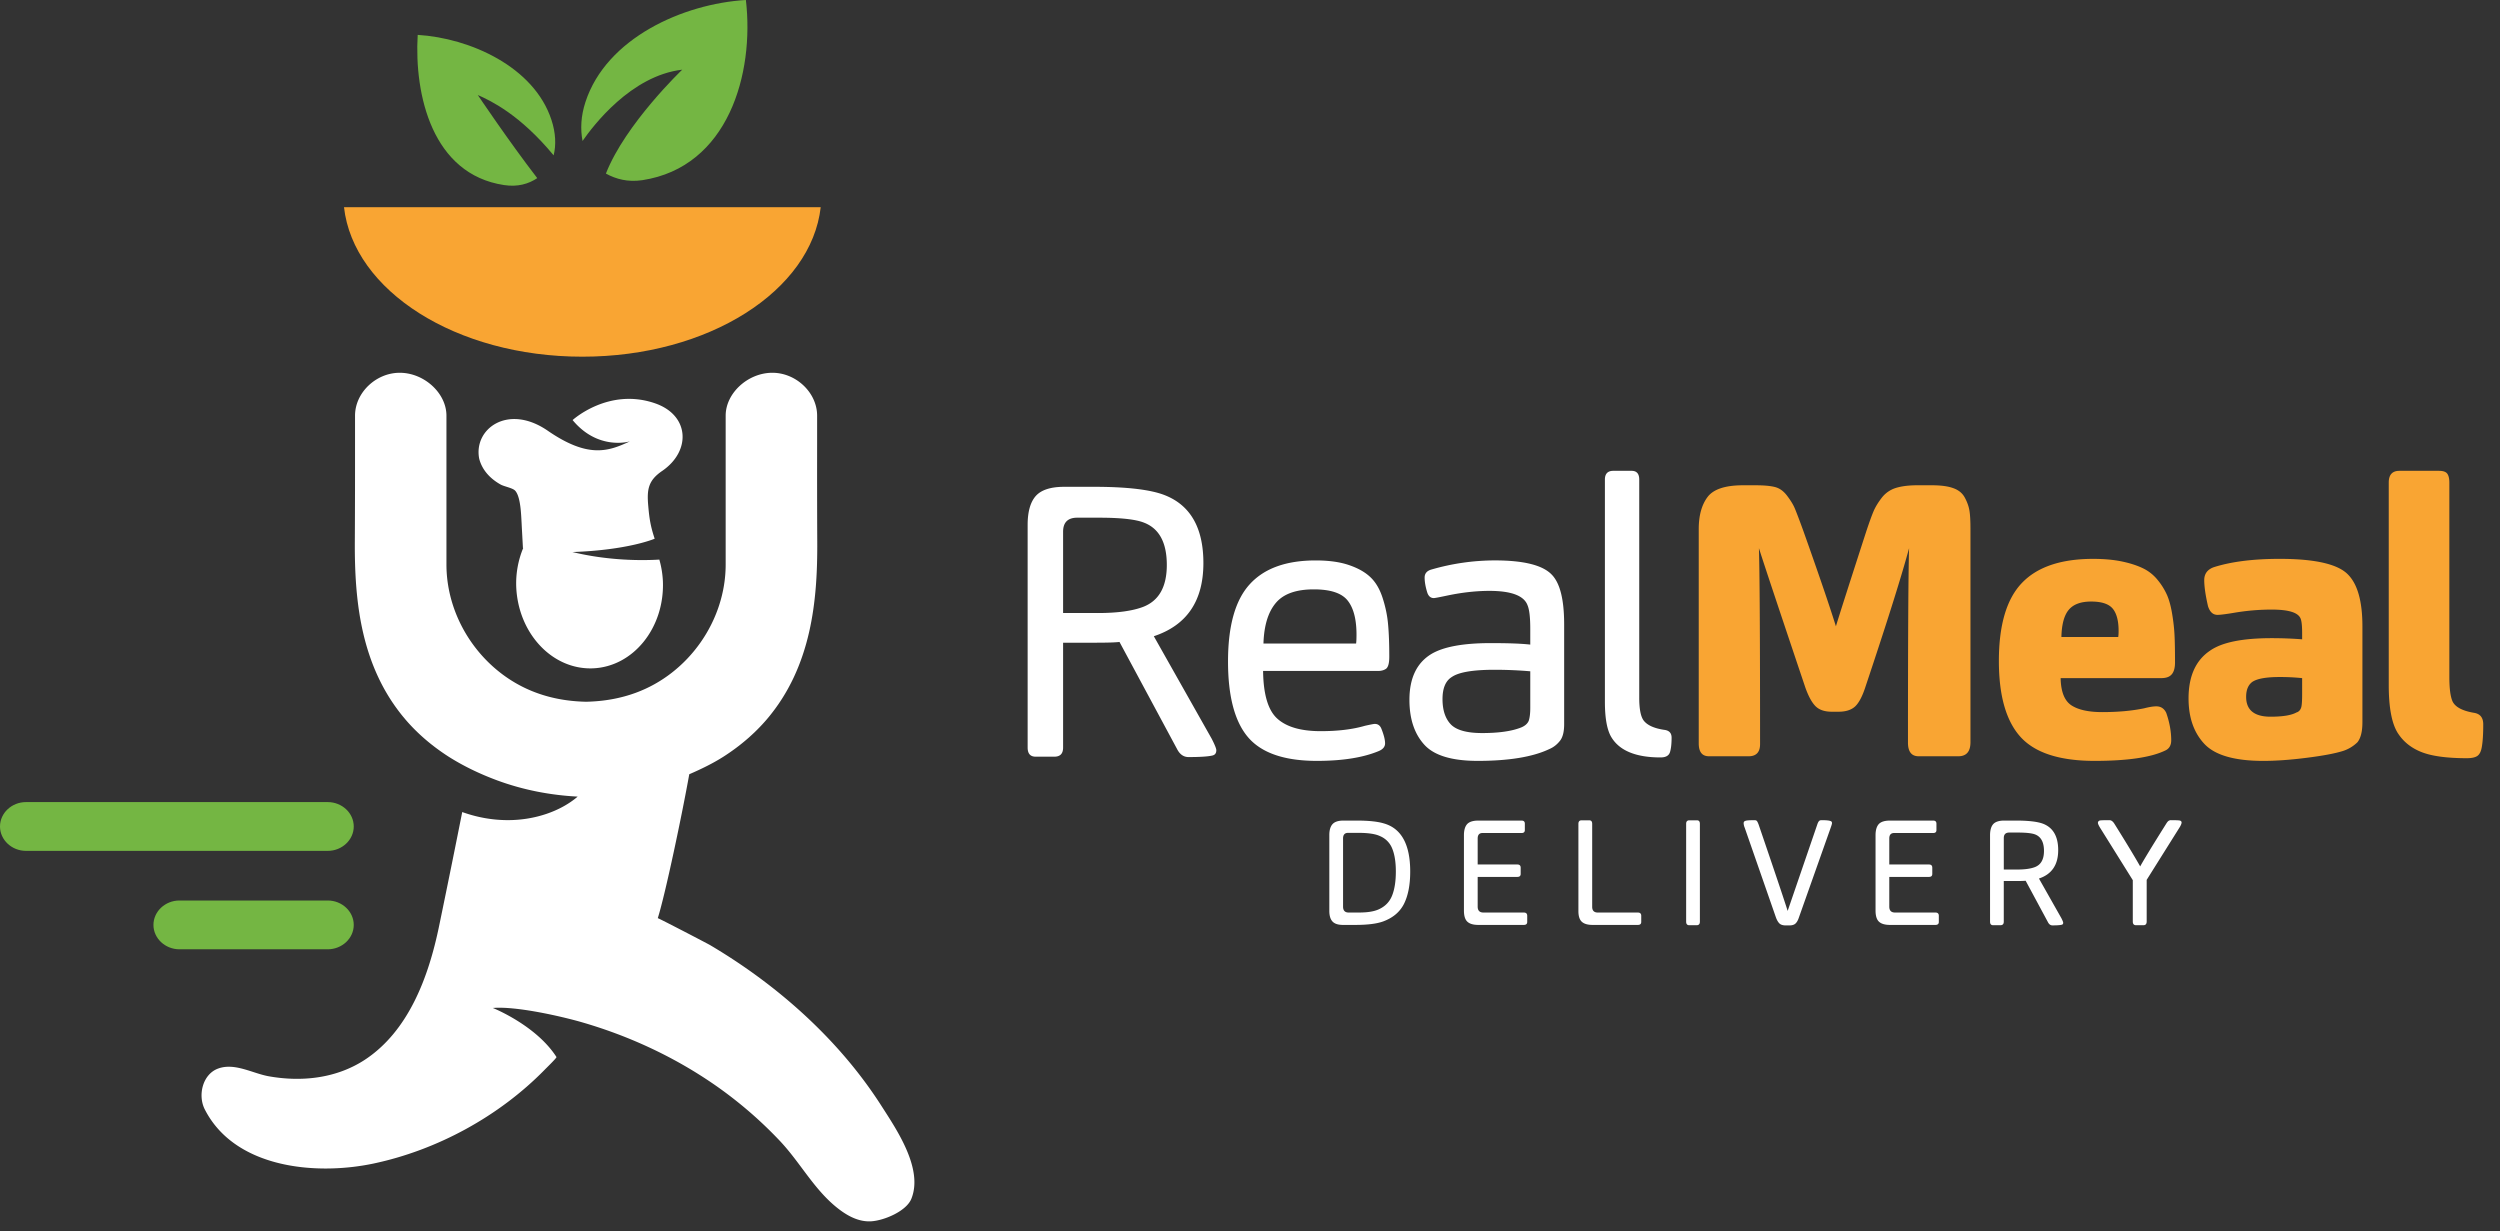 <svg xmlns="http://www.w3.org/2000/svg" width="278.667" height="137.25" viewBox="0 0 278.667 137.25"><rect x="0" y="0" width="278.667" height="137.25" fill="#333333" stroke="none"/><path fill="#fff" d="M117.523 84.345h-2.08c-.596 0-.895-.335-.895-1.022V58.512c0-1.471.306-2.551.914-3.234.611-.675 1.664-1.015 3.166-1.015h3.313c3.684 0 6.318.31 7.903.937 2.865 1.132 4.295 3.656 4.295 7.563 0 4.22-1.846 6.937-5.525 8.155l6.453 11.432c.347.675.513 1.103.513 1.271 0 .344-.154.54-.468.601-.453.105-1.329.166-2.634.166-.536 0-.966-.294-1.272-.891l-6.419-11.94c-.536.06-1.396.083-2.593.083H118.5v11.684c0 .686-.324 1.021-.977 1.021zm4.846-16.012c2.185 0 3.864-.233 5.053-.687 1.759-.68 2.638-2.234 2.638-4.672 0-2.491-.849-4.069-2.551-4.718-.932-.37-2.608-.551-5.016-.551h-2.419c-1.045 0-1.574.523-1.574 1.57v9.057h3.869zm20.021 11.782c1.03.924 2.642 1.385 4.815 1.385 1.932 0 3.57-.199 4.933-.597.623-.139.993-.211 1.106-.211.339 0 .581.17.725.51.283.705.422 1.256.422 1.656 0 .367-.226.653-.679.85-1.759.74-4.068 1.105-6.921 1.105-3.601 0-6.152-.871-7.654-2.611-1.502-1.744-2.253-4.57-2.253-8.479 0-3.963.808-6.839 2.427-8.604 1.615-1.771 4.061-2.649 7.344-2.649 1.479 0 2.721.173 3.744.528 1.019.35 1.819.811 2.4 1.381.581.566 1.026 1.344 1.336 2.332.317.992.513 1.966.592 2.914.087.943.132 2.144.132 3.588 0 .685-.113 1.122-.34 1.318-.227.166-.528.257-.891.257h-12.835c.03 2.632.562 4.409 1.597 5.327zm8.77-8.386c.03-.203.045-.528.045-.98 0-1.729-.336-3.002-1-3.824-.668-.826-1.921-1.23-3.759-1.23-1.981 0-3.4.506-4.246 1.529-.853 1.019-1.306 2.521-1.366 4.506h10.326zm22.769 10.789c-.34.45-.751.777-1.234.979-1.841.876-4.506 1.316-7.985 1.316-2.887 0-4.884-.607-5.971-1.83-1.09-1.215-1.634-2.868-1.634-4.971 0-2.408.804-4.106 2.419-5.098 1.358-.82 3.57-1.228 6.627-1.228 1.955 0 3.427.05 4.423.166v-1.746c0-1.276-.098-2.145-.302-2.632-.392-1.074-1.812-1.61-4.25-1.61-1.445 0-2.981.166-4.63.506-.932.199-1.453.297-1.566.297-.347 0-.585-.199-.725-.592-.204-.653-.302-1.22-.302-1.698 0-.453.256-.752.766-.896a25.477 25.477 0 0 1 7.054-1.014c3.2 0 5.313.521 6.329 1.565.94.94 1.404 2.789 1.404 5.567v11.133c0 .795-.14 1.391-.423 1.786zm-7.356-7.86c-2.377 0-3.963.265-4.751.808-.683.426-1.03 1.246-1.03 2.461 0 1.248.321 2.188.939 2.83.626.635 1.785.954 3.483.954 1.876 0 3.333-.211 4.378-.637.4-.171.668-.407.808-.725.113-.337.174-.823.174-1.441v-4.081a45.977 45.977 0 0 0-4.001-.169zm16.606 5.608c.4.566 1.211.936 2.427 1.102.483.091.721.37.721.854 0 .652-.053 1.178-.166 1.569-.113.431-.468.638-1.064.638-2.748 0-4.574-.751-5.479-2.25-.483-.792-.725-2.108-.725-3.95v-24.77c0-.651.313-.977.936-.977h2.038c.57 0 .853.325.853.977v24.297c-.002 1.222.153 2.057.459 2.51z"/><path fill="#F9A533" d="M194.916 84.299h-4.419c-.766 0-1.144-.479-1.144-1.441V58.981c0-1.502.321-2.691.974-3.57.649-.875 1.97-1.318 3.951-1.318h1.445c.91 0 1.615.065 2.121.193.514.129.967.453 1.359.975.4.527.694 1.004.875 1.449.182.438.502 1.275.955 2.523 1.642 4.619 2.85 8.145 3.611 10.579.311-1.049 1.442-4.589 3.396-10.62.34-1.019.611-1.763.813-2.234.199-.46.502-.958.909-1.486a3.164 3.164 0 0 1 1.555-1.08c.622-.195 1.415-.299 2.378-.299h1.66c.988 0 1.781.104 2.378.322.593.211 1.026.568 1.294 1.082.268.506.441 1.004.51 1.484.076.482.105 1.162.105 2.045v23.708c0 1.042-.449 1.565-1.358 1.565h-4.415c-.797 0-1.193-.509-1.193-1.524 0-11.903.042-19.122.125-21.673-.85 3.147-2.461 8.272-4.842 15.386-.34 1.076-.725 1.818-1.145 2.23-.426.408-1.049.615-1.867.615h-.767c-.796 0-1.399-.207-1.808-.615-.411-.412-.785-1.102-1.129-2.061-2.773-8.246-4.502-13.432-5.181-15.556.083 2.523.128 9.8.128 21.844.001.902-.429 1.354-1.274 1.354zm35.966-5.686c.763.506 1.917.763 3.442.763 1.758 0 3.316-.141 4.676-.423.565-.147 1.022-.219 1.361-.219.506 0 .873.244 1.103.725.366 1.049.555 2.068.555 3.06 0 .563-.229.948-.683 1.147-1.586.763-4.209 1.147-7.857 1.147-3.884 0-6.631-.886-8.246-2.657-1.611-1.769-2.424-4.592-2.424-8.479 0-4.015.861-6.921 2.574-8.702 1.71-1.789 4.359-2.68 7.926-2.68 1.215 0 2.299.098 3.23.294s1.717.456 2.352.766a4.742 4.742 0 0 1 1.637 1.318 7.35 7.35 0 0 1 1.043 1.698c.24.568.434 1.298.572 2.188.145.891.227 1.714.254 2.464.033.755.045 1.695.045 2.827 0 .732-.186 1.23-.555 1.487-.227.169-.563.252-1.02.252h-11.174c.026 1.502.426 2.514 1.189 3.024zm5.23-7.613c.03-.169.042-.396.042-.675 0-1.133-.223-1.963-.66-2.488-.438-.523-1.238-.785-2.4-.785s-1.993.314-2.506.934c-.514.622-.777 1.63-.809 3.015h6.333zm26.667 11.734a4.088 4.088 0 0 1-1.615.974c-.91.287-2.261.536-4.061.763-1.801.229-3.404.343-4.823.343-3.171 0-5.352-.622-6.54-1.867-1.189-1.253-1.789-2.944-1.789-5.1 0-2.464.797-4.237 2.381-5.31 1.328-.94 3.623-1.403 6.885-1.403 1.162 0 2.294.045 3.396.128v-.68c0-.792-.053-1.333-.166-1.615-.258-.687-1.333-1.019-3.23-1.019-1.333 0-2.676.108-4.039.332-1.019.174-1.684.257-1.996.257-.51 0-.861-.324-1.064-.974-.279-1.216-.419-2.187-.419-2.891 0-.71.354-1.19 1.057-1.446 1.955-.622 4.408-.932 7.353-.932 3.936 0 6.476.581 7.607 1.739 1.076 1.079 1.615 3.001 1.615 5.778v10.711c-.001 1.02-.188 1.755-.552 2.212zm-8.672-7.269c-1.502 0-2.521.182-3.058.551-.452.34-.679.891-.679 1.661 0 1.464.905 2.211 2.721 2.211 1.358 0 2.32-.158 2.887-.472.279-.083.469-.298.551-.638.057-.257.084-.736.084-1.441v-1.748a24.025 24.025 0 0 0-2.506-.124zm19.254 2.68c.287.649 1.092 1.09 2.424 1.313.678.113 1.014.543 1.014 1.275 0 1.103-.053 1.97-.17 2.589-.082.453-.244.771-.486.939-.238.166-.629.253-1.166.253-2.182 0-3.842-.219-4.992-.656-1.152-.442-2.031-1.125-2.658-2.065-.705-1.049-1.061-2.855-1.061-5.438v-22.56c0-.875.396-1.313 1.189-1.313h4.42c.453 0 .758.106.912.317.156.211.234.543.234.996v21.67c0 1.246.114 2.14.34 2.68z"/><path d="M149.708 103.098c-.54 0-.929-.12-1.167-.369-.241-.249-.366-.646-.366-1.192v-8.454c0-.559.125-.966.366-1.228.238-.257.642-.388 1.2-.388h1.502c1.306 0 2.31.105 3.012.317 1.955.558 2.936 2.347 2.936 5.366 0 1.46-.226 2.649-.679 3.57-.453.913-1.223 1.577-2.325 1.985-.702.259-1.732.392-3.095.392h-1.384zm.629-1.381h1.151c.955 0 1.69-.121 2.208-.362.702-.321 1.193-.822 1.472-1.518.279-.694.422-1.585.422-2.687 0-1.042-.132-1.892-.396-2.544a2.49 2.49 0 0 0-1.37-1.408c-.513-.244-1.313-.362-2.4-.362h-1.155c-.374 0-.562.208-.562.626v7.594c.001.443.208.661.63.661zm14.455 1.381c-.559 0-.966-.117-1.223-.354-.256-.233-.389-.649-.389-1.242v-8.404c0-.565.125-.98.362-1.242.242-.257.653-.388 1.234-.388h4.831c.242 0 .362.116.362.347v.71c0 .219-.121.327-.362.327h-4.352c-.362 0-.543.204-.543.611v2.898h4.416c.253 0 .377.121.377.362v.691c0 .22-.125.332-.377.332h-4.416v3.31c0 .442.211.661.646.661h4.495c.253 0 .381.121.381.362v.689c0 .22-.128.329-.381.329h-5.061zm12.733 0c-.551 0-.951-.117-1.208-.354-.249-.233-.377-.626-.377-1.178V91.83c0-.265.125-.393.362-.393h.842c.219 0 .332.128.332.393v9.246c0 .426.208.642.626.642h4.461c.253 0 .381.121.381.362v.689c0 .22-.128.329-.381.329h-5.038zm11.594.033h-.826c-.227 0-.344-.131-.344-.396V91.83c0-.265.121-.393.362-.393h.842c.219 0 .328.128.328.393v10.906c0 .264-.121.395-.362.395zm13.454-11.249c.057-.166.12-.284.181-.354.064-.072.162-.105.283-.105.461 0 .785.022.971.083.131.029.199.112.199.241 0 .078-.045.237-.132.479l-3.577 10.099c-.095.276-.216.483-.359.616-.143.139-.373.212-.694.212h-.396c-.314 0-.552-.076-.699-.216-.15-.146-.279-.366-.389-.66l-3.491-10.031a1.471 1.471 0 0 1-.113-.48c0-.131.057-.219.178-.259.125-.061.464-.083 1.038-.083.121 0 .211.029.268.098.049.063.109.188.177.362 1.826 5.344 2.906 8.567 3.246 9.654l3.309-9.656zm8.107 11.216c-.563 0-.971-.117-1.23-.354-.256-.233-.389-.649-.389-1.242v-8.404c0-.565.125-.98.362-1.242.241-.257.657-.388 1.237-.388h4.828c.24 0 .361.116.361.347v.71c0 .219-.121.327-.361.327h-4.352c-.363 0-.544.204-.544.611v2.898h4.415c.258 0 .378.121.378.362v.691c0 .22-.12.332-.378.332h-4.415v3.31c0 .442.212.661.646.661h4.494c.258 0 .382.121.382.362v.689c0 .22-.124.329-.382.329h-5.052zm12.299.033h-.807c-.234 0-.348-.131-.348-.396v-9.62c0-.569.121-.992.355-1.253.236-.26.645-.396 1.229-.396h1.283c1.427 0 2.446.121 3.064.362 1.109.44 1.665 1.419 1.665 2.937 0 1.633-.714 2.687-2.145 3.162l2.506 4.431c.133.265.197.431.197.493 0 .133-.057.209-.182.231-.174.045-.518.068-1.023.068-.207 0-.369-.118-.49-.348l-2.49-4.627c-.208.019-.544.03-1.004.03h-1.435v4.528c.002.267-.125.398-.375.398zm1.875-6.207c.849 0 1.499-.091 1.962-.269.684-.26 1.02-.863 1.02-1.807 0-.967-.328-1.578-.984-1.835-.363-.14-1.012-.211-1.947-.211h-.937c-.407 0-.611.204-.611.611v3.51h1.497zm14.066 6.207h-.822c-.242 0-.362-.136-.362-.41V98.11l-3.673-5.885c-.143-.241-.215-.411-.215-.509 0-.11.061-.193.182-.249.064-.03.434-.045 1.102-.045.189 0 .363.116.529.362 1.407 2.249 2.369 3.849 2.898 4.792.406-.739 1.365-2.313 2.883-4.729.098-.161.188-.279.264-.335a.49.49 0 0 1 .313-.09c.524 0 .849.015.974.045.117.038.182.105.182.219 0 .105-.064.268-.182.476l-3.709 5.913v4.646c-.001.275-.122.41-.364.41z" fill="#fff"/><path fill="#74B643" d="M83.141 0C76.144.415 67.584 4.246 65.26 11.367c-.521 1.585-.574 3.053-.325 4.348 1.14-1.646 5.389-7.284 11.111-7.948 0 0-6.348 6.053-8.507 11.582 1.11.607 2.416.974 4.053.736C81.178 18.621 84.103 8.205 83.141 0zM53.258 10.59c1.476.653 4.703 2.189 8.454 6.725.287-1.151.234-2.498-.242-3.947-1.94-5.922-9.073-9.122-14.911-9.48-.396 6.733 1.642 15.538 9.627 16.741 1.525.234 2.736-.132 3.699-.773-3.207-4.168-6.627-9.266-6.627-9.266zM39.431 92.124c0 1.494-1.306 2.72-2.898 2.72H2.898C1.306 94.843 0 93.618 0 92.124c0-1.495 1.306-2.718 2.898-2.718h33.634c1.593 0 2.899 1.222 2.899 2.718zm0 10.974c0 1.494-1.306 2.717-2.898 2.717h-16.53c-1.593 0-2.898-1.223-2.898-2.717 0-1.495 1.306-2.722 2.898-2.722h16.53c1.592 0 2.898 1.227 2.898 2.722z"/><path fill="#fff" d="M73.812 52.493c3.238-2.216 3.064-6.213-.808-7.541-5.182-1.785-9.178 1.872-9.178 1.872 2.86 3.453 6.385 2.374 6.385 2.374-2.362 1.098-4.611 1.943-9.148-1.182-4.453-3.072-8.303-.192-7.646 3.121.332 1.283 1.253 2.242 2.393 2.876.385.219 1.348.378 1.623.69.611.691.653 2.676.709 3.59.045.928.102 1.853.147 2.781.011.004.023.004.034.004a10.325 10.325 0 0 0-.781 4.316c.204 5.197 4.012 9.272 8.533 9.104 4.514-.174 8.02-4.521 7.816-9.715a10.668 10.668 0 0 0-.396-2.407c-1.812.109-5.601.151-9.684-.842 6.265-.219 9.163-1.487 9.163-1.487-.453-1.369-.589-2.199-.713-3.631-.17-1.867-.001-2.867 1.551-3.923z"/><path fill-rule="evenodd" clip-rule="evenodd" fill="#fff" d="M98.252 123.269c-1.91-2.984-4.151-5.739-6.642-8.261-3.699-3.748-7.926-6.979-12.455-9.658-.294-.174-5.819-3.049-5.834-3.004.868-2.763 2.721-11.642 3.51-16.043 1.359-.588 2.657-1.223 3.804-1.954 1.872-1.197 3.502-2.602 4.85-4.179 5.008-5.891 5.65-13.322 5.612-19.816-.019-3.839-.019-7.397-.015-10.764v-3.26c0-2.548-2.332-4.778-4.989-4.778-2.725 0-5.205 2.271-5.205 4.778v16.594c0 6.265-4.132 12.149-10.035 14.303-1.698.624-3.555.956-5.521.994-1.981-.038-3.831-.37-5.529-.994-5.91-2.153-10.039-8.041-10.039-14.303V46.33c0-2.507-2.483-4.778-5.208-4.778-2.657 0-4.981 2.23-4.981 4.778v2.947c0 3.506 0 7.122-.023 11.077-.034 6.494.604 13.926 5.616 19.816 1.336 1.569 2.966 2.974 4.846 4.179 1.6 1.014 3.419 1.901 5.404 2.637 2.952 1.087 5.963 1.653 8.975 1.809-1.902 1.626-4.755 2.622-7.782 2.622-1.804 0-3.51-.335-5.087-.901-.634 3.193-1.464 7.329-2.604 12.827-1.147 5.503-3.352 11.586-8.288 14.81-3.174 2.061-7.02 2.468-10.681 1.815-1.796-.321-3.804-1.544-5.653-.853-1.713.637-2.272 2.97-1.472 4.544 3.351 6.577 12.378 7.39 18.794 6.041 7.125-1.505 14.009-5.275 19.074-10.438.121-.132 1.389-1.354 1.336-1.438-2.28-3.555-7.095-5.469-7.095-5.469 2.665-.223 7.782.974 9.865 1.574 5.186 1.494 10.145 3.774 14.605 6.818a46.361 46.361 0 0 1 7.563 6.466c2.166 2.306 3.661 5.163 6.106 7.219 1.125.943 2.499 1.794 4.031 1.703 1.434-.083 3.925-1.122 4.483-2.514 1.344-3.351-1.646-7.71-3.336-10.352z"/><path fill="#F9A533" d="M38.344 23.093c1.049 9.307 12.477 16.666 26.569 16.666 14.092 0 25.52-7.359 26.569-16.666H38.344z"/></svg>